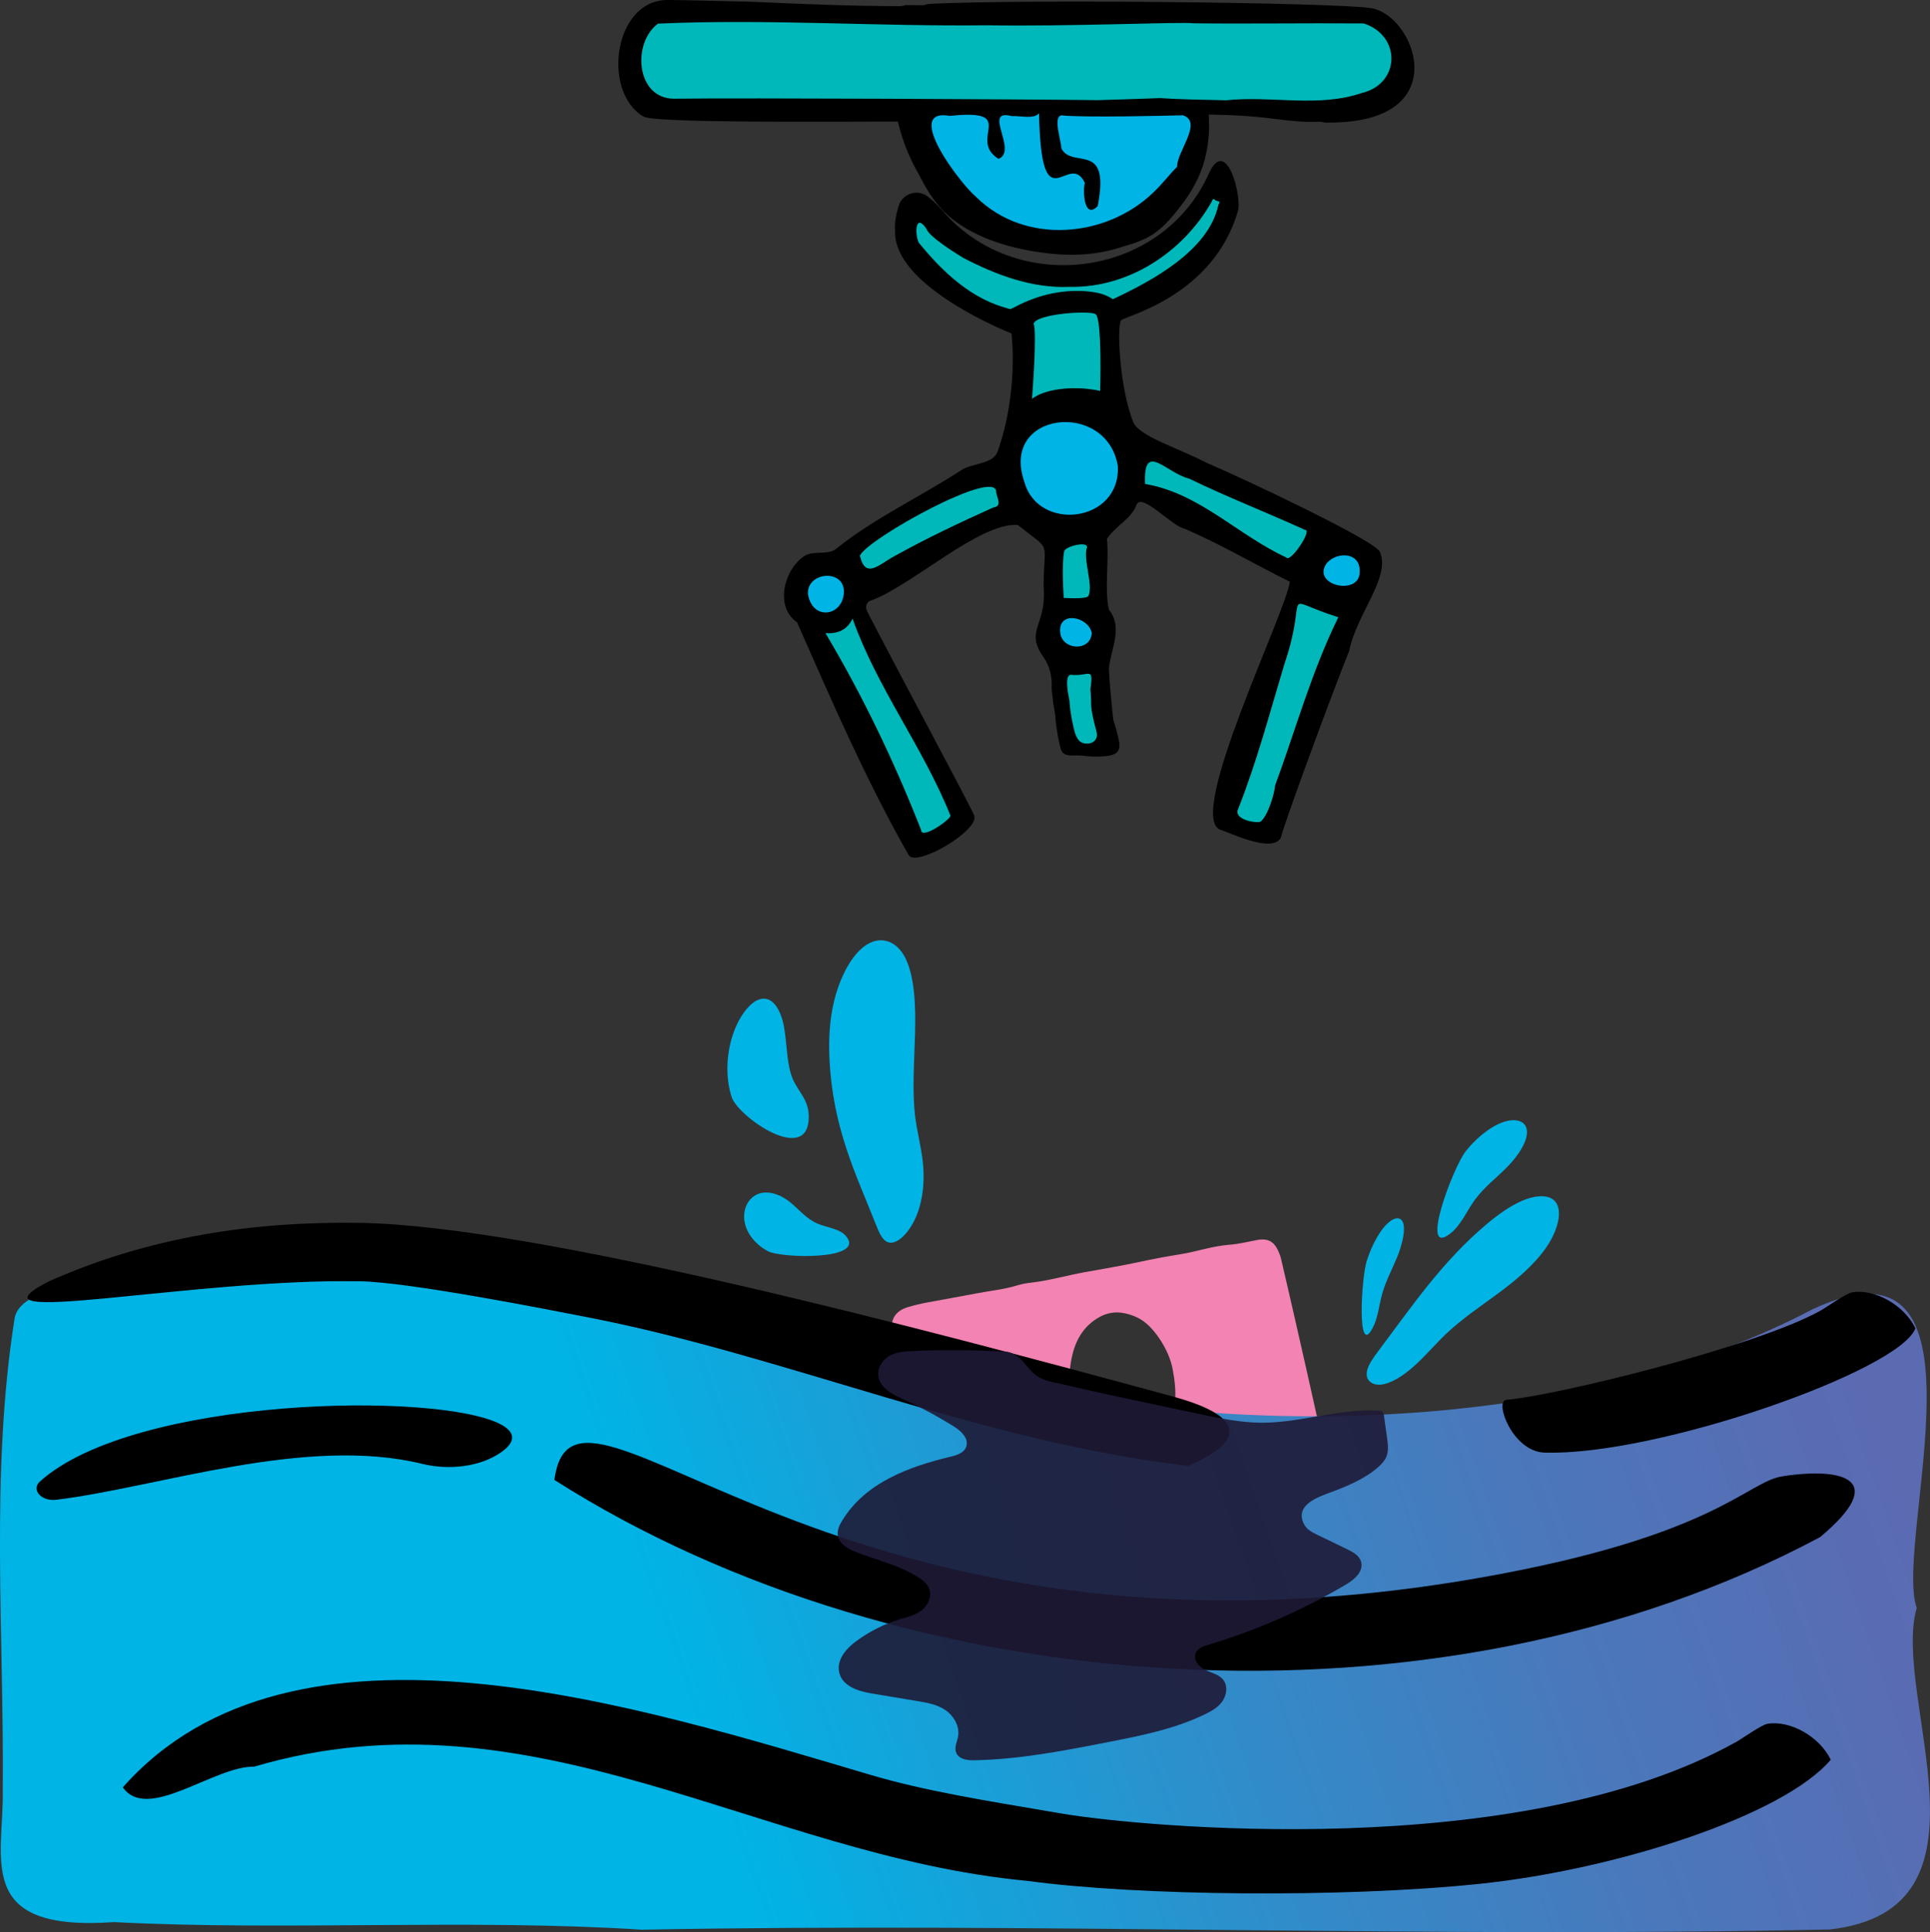 <?xml version="1.0" encoding="UTF-8"?>
<svg id="Layer_2" data-name="Layer 2" xmlns="http://www.w3.org/2000/svg" xmlns:xlink="http://www.w3.org/1999/xlink" viewBox="0 0 600 600.77">
  <rect x="0" y="0" width="600" height="600.77" fill="#333333" stroke="none"/>
  <defs>
    <style>
      .cls-1 {
        fill: #f9f9fa;
      }

      .cls-2 {
        fill: #00b8b9;
      }

      .cls-3 {
        fill: #00b4e6;
      }

      .cls-4 {
        fill: #f283b2;
      }

      .cls-5 {
        fill: #1e1936;
      }

      .cls-6 {
        fill: url(#Degradado_sin_nombre_23);
      }

      .cls-7 {
        opacity: .9;
      }
    </style>
    <linearGradient id="Degradado_sin_nombre_23" data-name="Degradado sin nombre 23" x1="212.2" y1="529.09" x2="702.98" y2="358.63" gradientUnits="userSpaceOnUse">
      <stop offset="0" stop-color="#00b4e6"/>
      <stop offset=".1" stop-color="#11a6dc"/>
      <stop offset=".31" stop-color="#328bc9"/>
      <stop offset=".51" stop-color="#4a78bb"/>
      <stop offset=".69" stop-color="#596cb3"/>
      <stop offset=".85" stop-color="#5e69b1"/>
    </linearGradient>
  </defs>
  <g id="Layer_1-2" data-name="Layer 1">
    <g>
      <path class="cls-4" d="M413.56,515.9c-3.14,.68-6.27,1.57-9.41,2.04-4.41,.66-8.76,1.54-13.14,2.36-6.97,1.3-13.91,2.81-20.87,4.09-9.17,1.68-18.3,3.52-27.48,5.18-8.19,1.48-16.38,3-24.54,4.63-4.12,.82-8.18,1.92-12.41,2.16-.72,.04-1.44,.34-2.14,.57-3.2,1.06-6.73-.74-7.54-4.02-.58-2.31-1.01-4.68-1.31-7.04-.94-7.27-2.12-14.5-3.31-21.73-1.05-6.42-2.1-12.84-3.08-19.27-1.24-8.14-2.46-16.28-3.75-24.41-.93-5.86-1.92-11.71-2.64-17.6-.52-4.24-1.57-8.43-2.06-12.69-.55-4.75-1.73-9.4-2.13-14.17-.04-.49-.15-.98-.26-1.46-.92-4.02,.71-6.9,4.72-8.1,1.97-.59,3.98-1.08,6-1.45,5.18-.97,10.38-1.88,15.55-2.87,4.19-.8,8.46-1.21,12.57-2.48,1.48-.46,3.05-.69,4.59-.87,5.48-.66,10.79-2.21,16.21-3.19,5.74-1.04,11.51-1.99,17.2-3.23,4.18-.91,8.4-1.69,12.59-2.36,5.12-.82,10.03-2.57,15.26-2.96,2.82-.21,5.68-.9,8.5-1.45,3.49-.67,5.48,.41,6.83,3.69,.25,.61,.53,1.22,.68,1.85,1.61,6.9,3.21,13.8,4.78,20.71,2.3,10.12,4.6,20.25,6.84,30.38,1.27,5.71,2.34,11.47,3.66,17.17,1.77,7.61,3.28,15.29,5.31,22.84,.81,3.02,1.09,6.18,1.93,9.19,1.4,5,1.95,10.2,3.79,15.08,.69,1.83,.59,3.69-.45,5.48-.71,1.22-1.66,1.97-2.99,2.4-2.45,.79-5.01,.98-7.5,1.52Zm-48.91-89.68c-.56-3.42-2.16-7.11-4.51-10.44-1.96-2.78-4.23-5.24-7.53-6.55-3.63-1.45-7.22-1.68-10.72,.24-4.63,2.53-7.21,6.58-8.46,11.61-2.01,8.09-.68,15.68,3.29,22.91,1.75,3.18,4.16,5.72,7.28,7.53,2.41,1.4,5.01,1.97,7.83,1.66,6.2-.7,9.65-4.71,11.75-10.02,2.08-5.24,2.28-10.75,1.06-16.93Z"/>
      <rect class="cls-1" x="309.72" y="471.19" width="44.48" height="44.48" rx="10.6" ry="10.6" transform="translate(-87.68 72.04) rotate(-10.95)"/>
      <rect class="cls-1" x="361.7" y="470.03" width="37.05" height="37.05" rx="10.6" ry="10.6" transform="translate(-85.88 81.11) rotate(-10.95)"/>
      <path class="cls-5" d="M328.21,493.87l-8.51,1.65c-2.14,.41-4.21-.99-4.63-3.13l-1.65-8.51c-.41-2.14,.99-4.21,3.13-4.63l8.51-1.65c2.14-.41,4.21,.99,4.63,3.13l.35,1.81c.07,.38-.18,.76-.56,.83l-6.74,1.3c-.38,.07-.63,.45-.56,.83l.4,2.09c.07,.38,.45,.63,.83,.56l6.74-1.3c.38-.07,.76,.18,.83,.56l.35,1.83c.41,2.14-.99,4.21-3.13,4.63Z"/>
      <path class="cls-5" d="M379.48,490.05l-8.51,1.65c-2.14,.41-4.21-.99-4.63-3.13l-1.65-8.51c-.41-2.14,.99-4.21,3.13-4.63l8.51-1.65c2.14-.41,4.21,.99,4.63,3.13l.35,1.81c.07,.38-.18,.76-.56,.83l-6.74,1.3c-.38,.07-.63,.45-.56,.83l.4,2.09c.07,.38,.45,.63,.83,.56l6.74-1.3c.38-.07,.76,.18,.83,.56l.35,1.83c.41,2.14-.99,4.21-3.13,4.63Z"/>
    </g>
    <path class="cls-6" d="M568.75,599.93c-123.68,2.72-245.99-2.23-369.23,.07-54.08-3.46-110.26,.4-164.06-2.36-43.73,3.1-34.2-19.62-34.6-41.21,.41-49.26-3.95-98.44,3.72-146.76,4.49-20.76,103.24-7.86,128.74-12.3,69.88-6.74,113.2,14.26,175.26,31.61,80.9,19.38,184.66,15.23,254.91-21.89,58.74-27.49,25.06,72.3,32.38,92.85-7.99,27.69,27.66,93.97-27.13,100Z"/>
    <path d="M17.54,466.33c-4.69,.57-7.99-3.13-5.09-5.73,29.48-26.41,124.14-28.05,143.34-17.66,4.31,2.33,4.82,5.27-.06,8.66-6.34,4.42-15.96,5.64-24.46,3.56-36.32-8.88-82.1,7.31-113.73,11.16Z"/>
    <path d="M468.28,435.26c15.34-1.27,78.2-16.68,97.93-27.88,1.85-1.05,7.64-5.24,9.63-5.56,7.03-1.13,16.11,3.96,19.62,11.17-4.68,13.16-80.43,39.77-115.32,38.67-9.94-.31-15.69-16.09-11.86-16.4Z"/>
    <path d="M569.15,547.15c-3.51-7.21-12.59-12.3-19.62-11.17-1.98,.32-7.77,4.52-9.63,5.56-67.89,37.99-185.87,26.36-209.51,22.41-1.71-.29-3.45-.59-5.2-.89,0,0-.02,0-.02,0h0c-17.97-3.04-37.9-6.27-54.19-11.09-72.64-21.48-179.85-56.04-232.8,3.77,7.68,10.96,28.38-6.66,40.83-6.43,86.69-25.53,157.23,27.71,240.33,35.51,.01,0,.02,0,.03,0,34.07,4.67,97.95,5.36,140.56,.93,42.62-4.42,94.51-21.22,109.23-38.61Z"/>
    <path class="cls-2" d="M340.75,206.9c-3.39-.09-6.79,.07-10.15,.5-.31,.04-.63,.08-.9,.25-.63,.39-.69,1.26-.69,2,.03,4.59,.26,9.18,.67,13.75,.05,.59,.13,1.22,.51,1.68,.72,.85,2.07,.62,3.14,.94,1.98,.6,3.24,3.24,5.29,2.95,.5-.07,.97-.33,1.36-.66,1.78-1.49,1.99-4.09,2.33-6.38,.38-2.54,1.07-5.04,1.25-7.6,.18-2.56-.23-5.29-1.81-7.31"/>
    <path d="M346.63,228.66c-2.7-1.33-5.25-2.71-7.58-4.16,0,0,.4-6.45-.07-10.11,1.04-7.56-.35-3.93-6.05-4.58-2.89,0,.41,11.61,.41,11.61l-5.93-3.1s-.52-3.92-.48-4.41c.25-3.46-.62-6.88-2.61-9.72-2.17-3.1-2.56-5.21-2.25-7.29,.53-3.53,3.09-6.95,2.35-14.92,.22-14.57,2.61-10.26-7.99-18.73-11.92-.97-33.31,19.24-46.06,23.62-.8,.36-1.59,1.67-.79,3.22,9.11,17.71,31.15,58.69,33.24,63.34,2.09,4.65-18.4,16.6-20.39,12.34-13.21-23.18-23.9-47.92-34.65-72.29-7.1-4.78-3.99-16.73,2.53-20.74,2.79-1.59,7.41-.07,9.75-2.19,11.51-9.29,26.45-16.31,39.05-24.53,3.46-2.05,9.63-1.72,11.01-5.59,6.64-18.58,4.34-36.74,4.34-36.74,0,0-36.81-14.42-36.19-31.85-.24-2.7,.36-5.28,1.09-7.78,1.17-3.97,6.02-5.45,9.22-2.84,2.13,1.73,4.06,3.76,5.49,5.49,23.3,25.36,67.45,19.35,81.81-12.89,5.35-11.66,10.33,7.21,8.94,11.92-7.65,25.83-33.74,32.17-36.2,33.77-1.5,.98-.66,21.02,3.7,31.74,1.79,4.41,13.79,7.98,23.07,12.78,9.56,4.02,51.96,23.93,53.56,27.52,3.51,7.91-7.11,19.01-9.51,30.82-5.54,13.7-20.53,54.49-21.19,57.93-2.39,5.33-16.32-1.58-19.13-2.41-9.99-5.01,20.44-67.05,21.89-77-11.49-5.69-21.39-11.63-32.88-16.56-3.71-.67-13.06-11.08-14.74-7.54-1.65,4.62-6.66,6.75-9.26,10.75,.71,7.19-.83,15.38,.6,22.01,4.56,5.7,.5,12.31,.01,18.4,.27,6.96,1.88,20.66,1.88,20.66Z"/>
    <path d="M327.42,218.66c.38,2.66,1.09,5.25,2.12,7.72,.48,1.15,.95,2.56,1.93,3.4s2.37,1.21,3.57,1.56c2.57,.75,5.36,1.06,8.01,.55s4.74-2.92,3.39-5.56c-.88-1.72-3.47-.2-2.59,1.51,.23,.44-.58,.85-.86,.96-.85,.32-1.84,.34-2.74,.33-2-.01-3.95-.47-5.82-1.15-.79-.29-1.1-.52-1.47-1.28-.45-.91-.83-1.84-1.17-2.79-.7-1.97-1.18-4-1.48-6.06-.11-.8-1.14-1.24-1.85-1.05-.86,.24-1.16,1.04-1.05,1.85h0Z"/>
    <path d="M330.09,219.57c.46,2.18,1.03,4.33,1.71,6.45,.34,1.05,.61,2.28,1.47,3.04,.92,.82,2.23,.81,3.39,.89,1.09,.07,2.19,.1,3.29,.08,.59-.01,1.17-.03,1.75-.07,.62-.04,1.29-.03,1.83-.37,1.26-.78,.81-2.22,.46-3.37s-.77-2.18-1.27-3.22c-.29-.59-1.09-.85-1.69-.69-.66,.18-1.07,.78-1.1,1.45-.06,1.11-.33,2.23-.8,3.24-.34,.73-.2,1.62,.54,2.05,.65,.38,1.71,.2,2.05-.54,.71-1.51,1.12-3.08,1.21-4.75l-2.8,.76c.29,.59,.54,1.19,.75,1.82,.11,.32,.21,.65,.31,.98,.05,.16,.09,.33,.13,.49l.05,.2c.06,.33,.08,.26,.04-.21l.39-.66c.61-.17,.76-.24,.45-.21-.07,0-.15,.01-.22,.02-.18,.01-.36,.02-.55,.03-.37,.02-.73,.04-1.1,.05-.73,.02-1.46,.02-2.19,0s-1.39-.05-2.08-.11c-.26-.02-.62-.03-.8-.09-.13-.04,0,.14-.1-.07-.5-1.09-.85-2.55-1.2-3.79-.39-1.38-.73-2.78-1.03-4.18-.17-.79-1.1-1.25-1.85-1.05-.82,.23-1.22,1.05-1.05,1.85h0Z"/>
    <path d="M330,225.53c-.06,1.39,.13,2.78,.45,4.13,.28,1.17,.57,2.43,1.07,3.52,.55,1.18,1.61,1.67,2.87,1.69,1.34,.02,2.69-.04,4.03-.07s2.6-.06,3.91-.1,2.84,.08,3.56-1.27c.53-1.01,.41-2.41,.33-3.51-.11-1.33-.37-2.63-.79-3.9l-2.51,1.46c.49,.55,.9,1.19,1.16,1.88,.14,.36,.25,.74,.32,1.13,.06,.33,0,.46,.24,.06,.28-.46,.12-.24-.18-.19-1.98,.34-4.1,.31-6.1,.18-.94-.06-1.87-.15-2.8-.31-.72-.12-1.24-.15-1.47-.84-.29-.87-.47-1.77-.81-2.63-.38-.96-.82-1.89-1.34-2.78-.63-1.08-2.45-.92-2.74,.36-.36,1.56-.48,3.15-.31,4.74h3c-.31-2.73-.63-5.47-.94-8.2-.09-.8-.62-1.5-1.5-1.5-.78,0-1.55,.69-1.5,1.5,.14,2.47,.41,4.94,.83,7.38,.21,1.26,.47,2.51,.76,3.75,.27,1.15,.64,2.28,1.9,2.65,1.09,.32,2.4,.23,3.52,.23,1.24,0,2.48-.06,3.72-.16,2.56-.2,5.11-.56,7.66-.92,.8-.11,1.24-1.14,1.05-1.85-.24-.86-1.04-1.16-1.85-1.05-4.2,.59-8.43,1.16-12.68,.92-.05,0-.5-.06-.52-.03l.3,.26-.06-.24c0-.48-.26-1.08-.36-1.55-.23-1.04-.43-2.09-.6-3.14-.34-2.07-.55-4.17-.67-6.26h-3c.31,2.73,.63,5.47,.94,8.2,.09,.8,.62,1.5,1.5,1.5,.74,0,1.59-.69,1.5-1.5-.15-1.33-.1-2.64,.2-3.95l-2.74,.36c.64,1.1,1.16,2.25,1.52,3.48s.55,2.38,1.55,3.2c.93,.77,2.13,.93,3.29,1.09,1.41,.19,2.82,.32,4.25,.34,1.34,.02,2.68-.04,4.02-.19,1.2-.13,2.57-.23,3.21-1.43,.56-1.05,.13-2.5-.27-3.55-.44-1.15-1.07-2.16-1.89-3.08-.98-1.11-2.98,.06-2.51,1.46,.27,.81,.5,1.65,.62,2.5,.07,.49,.1,.99,.1,1.49,0,.18-.12,1.13-.04,1.22-.24-.24,1.03-.2,.08-.36-.2-.03-.45,.01-.65,.02-.49,.01-.98,.03-1.46,.04-1.03,.03-2.06,.05-3.09,.07-.98,.02-1.95,.04-2.93,.05-.18,0-.95,.06-.97,.05,.02,.01-.14-.5-.17-.61-.58-1.89-1.11-3.77-1.02-5.77s-2.92-1.93-3,0h0Z"/>
    <path d="M342.76,223.29c.59,1.71,1.11,3.45,1.57,5.2,.24,.91,.46,1.83,.65,2.76,.03,.15,.11,.51,.1,.55,0,.03,.21-.16-.02,.02-.08,.06-.21,.07-.34,.1-3.41,.82-7.15,.2-10.56-.25-.8-.1-1.5,.76-1.5,1.5,0,.9,.69,1.39,1.5,1.5,2.09,.27,4.18,.54,6.29,.58,1.01,.02,2.02-.01,3.02-.13s2.17-.21,3.11-.72c2.2-1.21,1.35-3.87,.88-5.8-.5-2.07-1.11-4.11-1.8-6.12-.26-.77-1.03-1.27-1.85-1.05-.75,.2-1.31,1.08-1.05,1.85h0Z"/>
    <path class="cls-2" d="M338.91,90.7c2.45,.27,4.82,.82,7.06,2.33,12.41-5.8,29.85-15.23,32.8-29.35,1-1.39-.58-1.04-.98-1.46-.78-.81-.89,.12-1.11,.51-8.85,15.66-25.85,26.83-44.11,26.45-11.58,.56-22.89-3.68-32.99-8.94-1.24-.73-10.74-6.48-11.59-9.12-3.39-5.1-3.72,1.65-2.34,4.37,7.49,9.17,16.51,17.77,28.51,20.63,.59-.27,1.18-.57,1.79-.89,7.06-3.7,15.04-5.42,22.96-4.55Z"/>
    <path class="cls-2" d="M320.83,124.01c4.53-3.49,14.22-4.04,21.18-2.46,0,0,.67-21.7-1.32-23.8-1.25-1.31-18.39-.3-19.36,2.9,1.14,2.73-.5,23.35-.5,23.35Z"/>
    <path class="cls-3" d="M347.51,144.88c-3.43-20.65-36.79-16.97-29.04,4.99,4.27,15.62,29.97,12.71,29.04-4.99Z"/>
    <path class="cls-2" d="M416.06,191.92c-19.12-5.97-8.83-8.75-16.78,14.62-4.53,15.06-8.55,30.35-14.34,44.93-1.71,3.57,6.19,4.61,6.98,3.98,2.35-1.91,4.38-9.04,4.47-11.17,6.49-17.63,11.37-35.51,19.67-52.35Z"/>
    <path class="cls-2" d="M256.62,196.87c11.42,19.19,21.33,39.76,29.72,61.17,.05,3.22,9.22-3.27,9.14-4.43-8.52-21.33-22.81-39.67-30.43-61.26-1.77,3.72-4.83,4.73-8.43,4.52Z"/>
    <path class="cls-2" d="M355.97,150.48c17,2.88,28.75,15.87,43.93,22.86,1.2,1.85,8.31-8.77,5.76-8.59-12.3-5.6-24.33-10.27-36.03-15.95-7.24-1.79-14.25-11.88-13.65,1.69Z"/>
    <path class="cls-2" d="M267.33,172.77c1.71,7.57,6.06,2.61,10.84,.09,9.81-5.45,20.18-10.37,30.56-15.04,2.96-.41,1.23-2.87,.96-4.82,.27-7.78-40.05,14.54-42.37,19.78Z"/>
    <path class="cls-3" d="M262.36,183.79c-.24-7.06-11.64-5.83-11.18,.96,1.45,8.57,11.18,6.82,11.18-.96Z"/>
    <path class="cls-2" d="M330.86,171.34c-.92,4.08-.16,14.57-.16,14.57,0,0,7.1,.49,7.65-.6,1.65-3.27-1.81-11.72-.39-15.18-.03-1.99-6.8-.15-7.1,1.21Z"/>
    <path class="cls-3" d="M422.7,177.78c.27-6.14-7-6.36-10.22-2.7-5.06,6.96,10.32,10.38,10.22,2.7Z"/>
    <path class="cls-3" d="M339.42,196.81c-1.14-5.25-10.68-7.02-9.81,0,.7,5.42,9.43,5.85,9.81,0Z"/>
    <g>
      <path d="M425.92,2.47c-13.69-1.71-106.19-2.71-136.18-1.31-1.08,.05-1.96,.22-2.66,.48-1.84-.02-3.67-.04-5.5-.07-.56,.22-1.2,.36-1.92,.35-15.34-.03-30.66-.68-45.98-1.37C222.9,.28,213.97,.05,207.8,0c-16.88-.35-20.85,28.3-7.89,36.17,3.41,2.62,80.4,1.29,105.52,1.69,.79-.71,1.85-1.16,3.21-1.16,34.28-.11,69.51-6.56,103.36,1.43,.9-.01,1.8-.02,2.7-.04,38.02-.76,24.91-33.91,11.22-35.61Z"/>
      <path d="M417.33,33.51c-7.05,2.34-14.5,1.3-21.7,.4-7.71-.96-15.43-1.25-23.2-1.33s-15.38-.2-23.05-.92-15.68-1.57-23.6-1.34c-8.51,.25-17.36,.4-25.63,2.58-1.34,.35-1.52,2.66,0,2.89,7.03,1.08,14.22-.6,21.24-1.11s14.51-.66,21.77-.79,14.36-.23,21.53-.71c3.55-.24,7.08-.61,10.61-1s6.77-.57,10.16-.09c7.36,1.04,14.29,4.03,21.73,4.67v-3c-3.54,.44-6.92-.46-10.36-1.17s-6.61-.97-9.98-.87c-6.99,.2-13.94,1.41-20.93,1.87-13.98,.91-28.01,.52-42-.14-7.97-.38-15.95-.81-23.92-1.23-1.93-.1-1.92,2.9,0,3,14.11,.74,28.22,1.63,42.35,1.86,7.04,.11,14.08,.04,21.11-.34,6.93-.38,13.79-1.39,20.71-1.88,3.9-.27,7.77-.2,11.62,.58s7.53,1.8,11.39,1.32c1.89-.23,1.96-2.83,0-3-6.56-.56-12.74-3.06-19.18-4.27-3.28-.61-6.56-.83-9.89-.58-3.51,.27-6.99,.77-10.5,1.06-14.24,1.16-28.55,.67-42.81,1.49-3.98,.23-7.95,.57-11.9,1.04s-7.99,1-11.96,.39v2.89c7.41-1.95,15.23-2.09,22.85-2.4,7.93-.32,15.73,.31,23.62,1.08s15.34,1.01,23.05,1.09c7.8,.08,15.58,.19,23.33,1.12,8.08,.97,16.41,2.34,24.33-.29,1.82-.61,1.04-3.5-.8-2.89h0Z"/>
      <path d="M282.89,33.42c23.7-.62,47.42-1.24,71.11-.22,6.68,.29,13.36,.71,20.02,1.29l-1.5-1.5c1.17,9.19-.42,18.5-5.64,26.26-2.51,3.73-5.51,7.71-9.14,10.42-3.87,2.89-8.87,4.05-13.55,4.89-9.94,1.8-19.8,.72-29.49-1.87-4.6-1.23-9.37-2.43-13.38-5.11-3.65-2.44-6.76-5.89-9.39-9.37-5.92-7.85-9.77-17.25-10.92-27.02l-1.5,1.5c3.58,.04,7.13-.31,10.64-1,1.89-.38,1.09-3.27-.8-2.89-3.25,.65-6.53,.93-9.85,.9-.74,0-1.59,.7-1.5,1.5,1.09,9.28,4.32,18.25,9.54,26.02,2.61,3.89,5.68,7.59,9.23,10.65,3.84,3.3,8.27,5.2,13.09,6.61,10.3,3.01,20.72,4.9,31.47,3.54,5.05-.64,10.3-1.67,14.9-3.92s7.76-6.08,10.78-9.96c3.44-4.43,6.15-9.24,7.56-14.7s1.63-10.96,.93-16.43c-.11-.86-.6-1.42-1.5-1.5-23.63-2.06-47.36-2.05-71.06-1.56-6.69,.14-13.38,.31-20.07,.49-1.93,.05-1.93,3.05,0,3h0Z"/>
      <path d="M279.62,39.36c4.05,10.4,7.82,22.3,17.08,29.24,8.72,6.54,20.4,9.38,31.09,10.38,10.71,1,22.91-.93,31.46-7.9,9.33-7.61,9.5-20.18,14.2-30.42-4.57-1.93-9.14-3.85-13.71-5.78-1.87,7.27-3.74,14.55-5.62,21.82l14.46,3.99c.43-2.7,2.02-4.53,3.3-6.91,1.62-3,2.47-5.72,2.69-9.13,.24-3.7-3.65-7.98-7.5-7.5-13.43,1.66-26.04-.16-39.18-2.91s-25.91-4.65-38.96-6.48l-1.99,14.73c12.71,1.12,25.47,.68,38.2,1.4,6.07,.34,12.17,1.53,18.25,1.39s11.95-2.72,18.04-2.53v-15c-8.95,.7-17.87,.69-26.82-.04-3.27-.26-6.38,2.52-7.23,5.51-.99,3.45,.79,6.45,3.45,8.47,2.9,2.21,5.8,4.41,8.7,6.62,2.5,1.9,3.83,2.44,3.66,5.8-.1,2.03-.25,2.66-2.35,2.69-.9,.01-2.23-.82-2.86-.7,.15-.03-1.82,1.6-1.17,1.65l-6.48-11.29c-1.71,3.61-3.85,6.52-7.21,8.75,3.67,2.82,7.34,5.65,11.02,8.47-.09,.34-1.98,.52-1.06,.84v-14.46c-2.23,.72-4.35,1-6.6,1.45-.49-.04-.96-.16-1.41-.36,.23,.52,.21,1.05-.06,1.58l-12.8-5.3c.02,1.33,.04,2.65,.06,3.98,.02,1.56-1.14,5.01,1.24,3.12,3.28-2.62,.28,.09,.37-1.36,.05-.8-.29-1.46-.18-2.5l-1.02,3.79-1.17,1.01-3.79,1.02-3.99-2.83v-3.99c.24-.98,4.62-2.23,4.73-1.89-.22-.65-.37,1.46-2,1.91h-3.99l-.43-7h3.99l2.74,3.14-.76,5.78c-1.51,2.25-.4,1.03,1.55,.29,1.18-.44,2.37-.88,3.56-1.3,2.98-1.05,5.98-2.03,9.01-2.92,5.76-1.71,11.59-3.1,17.47-4.28,9.46-1.88,5.46-16.34-3.99-14.46-8.68,1.73-17.23,3.98-25.59,6.89-6.78,2.36-18.63,5.31-15.45,15.06,3.03,9.29,15.81,7.69,19.23-.32,3.15-7.36-1.88-16.3-10.34-15.47-17.21,1.69-10.02,31.98,7.07,26.79,7.73-2.35,10.66-12.48,4.27-17.89-6.86-5.8-16.32-.55-16.28,8.14s7.21,16.47,16.11,16.43c4.51-.02,8.99-2.22,11.19-6.23,2.38-4.36,1.44-10.18,1.37-14.92-.09-6.49-8.14-9.9-12.8-5.3-5.46,5.39-5.43,14.22,.06,19.63,6.16,6.07,15.07,5.19,22.6,2.76,7.21-2.33,7.02-12.05,0-14.46-7.48-2.58-15.46,2.12-17.39,9.64-1.54,6.01,5.37,12.22,11.02,8.47s9.78-8.21,12.59-14.13c2.55-5.38-.57-10.76-6.48-11.29-10-.89-16.39,9.66-12.96,18.5,3.39,8.74,13.87,12.18,22.46,9.8,9.45-2.62,12.66-11.76,11.64-20.74-1.19-10.52-11.87-15.73-19.55-21.57-1.26,4.66-2.52,9.32-3.79,13.98,8.95,.73,17.87,.74,26.82,.04,9.53-.75,9.77-14.7,0-15-5.9-.18-11.28,2.09-17.08,2.51-6.34,.46-12.88-1.02-19.21-1.38-12.73-.71-25.49-.27-38.2-1.4-8.32-.74-10.38,13.56-1.99,14.73,13.69,1.91,27.3,4.04,40.84,6.87s27.27,4.79,41.29,3.05l-7.5-7.5c-.11,1.69-1.88,3.51-2.68,4.92-1.26,2.24-2.37,4.57-2.78,7.13-1.47,9.3,12,13.55,14.46,3.99,1.87-7.27,3.74-14.55,5.62-21.82,2.04-7.91-10.04-13.76-13.71-5.78-1.98,4.32-3.57,8.72-4.89,13.28-1.1,3.81-1.82,8.32-4.28,11.56-4.62,6.09-14.95,6.62-21.82,6.18-7.55-.48-16.31-2.52-22.73-6.7-7.06-4.6-9.76-14.53-12.68-22.03-1.46-3.76-5.04-6.41-9.23-5.24-3.59,1.01-6.72,5.42-5.24,9.23h0Z"/>
    </g>
    <path class="cls-3" d="M365.95,51.84c-2.46,2.47-4.7,5.47-7.36,7.96-14.48,14.08-39.89,16.56-55.15,1.42-4.99-4.17-22.91-27.81-8.11-25.19,21.83-2.27,5.25,7.19,15.1,13.37,6.15-2.5-5.2-15.73,4.07-13.31,2.69-.15,6.84,1.05,8.52-.87,.69,35.42,9.19,11.13,14.23,21.63-.7,2.73-.16,11.57,4.01,7.2,4.01-20.45-7.8-11.37-11.28-17.85-.13-2.55-2.66-9.92-.02-10.34,6.95,.76,33,.11,37.79-.02,6.31,2.08-1.88,11.27-1.82,16.01Z"/>
    <path class="cls-2" d="M423.38,28.91c-13.64,4.64-27.98,.77-42.2,2.27-35.9-.69-4.26-1.07-40-.04-21.52-.29-110.26-.73-131.69-.45-11.8-.07-13.03-17.38-4.93-23.34,33.83-1.53,68.2,.92,102.52,.51,24.29,.46,60.65-1.15,63.99-.61,17.55,.19,35.47-.1,52.9,.04,11.72,3.84,11.38,18.73-.59,21.63Z"/>
    <path class="cls-2" d="M332.5,218.4c.18,2.15,.49,4.3,.95,6.41,.39,1.77,.71,3.94,1.93,5.36s4.01,1.44,5.17-.15c.64-.87,.51-1.93,.24-2.91s-.55-2.03-.78-3.06c-.52-2.28-.91-4.59-1.15-6.91-.09-.81-.63-1.5-1.5-1.5-.74,0-1.59,.69-1.5,1.5,.24,2.23,.57,4.45,1.03,6.64,.23,1.11,.49,2.21,.79,3.31,.04,.16,.27,1.41,.38,1.45-.13-.05,.29-.47,.16-.36,.28-.14,.3-.16,.06-.07-.09,.03-.18,.05-.27,.07-.06,.01-.41,.11-.29,.07,.09,.06,.09,.06,0,0-.09-.05-.09-.05,0,.01-.09-.08-.34-.46-.39-.57-.39-.89-.58-1.92-.8-2.86-.5-2.12-.85-4.27-1.03-6.44-.07-.81-.64-1.5-1.5-1.5-.76,0-1.57,.69-1.5,1.5h0Z"/>
    <path class="cls-2" d="M338.9,227.99c-.25-1.96-.42-3.93-.51-5.9-.04-.78-.66-1.54-1.5-1.5-.78,.04-1.54,.66-1.5,1.5,.09,1.97,.26,3.94,.51,5.9,.05,.41,.13,.75,.44,1.06,.26,.26,.69,.46,1.06,.44s.79-.14,1.06-.44c.25-.27,.49-.68,.44-1.06h0Z"/>
    <g>
      <path class="cls-3" d="M428.52,420.05c10.38-13.82,19.78-27.76,33.6-39.38,3.53-2.96,7.31-5.71,11.1-7.32,3.79-1.62,7.61-1.99,9.72-.29,3.18,2.56,1.63,9.2-2.22,14.77-3.84,5.57-9.44,10.22-14.95,14.3s-11.22,7.86-16.28,12.68c-3.11,2.96-5.9,6.25-9.04,9.19-3.13,2.94-6.82,5.6-10.19,6.37-3.37,.77-6.1-.99-5.22-4.37,.51-1.95,2.02-4,3.48-5.94Z"/>
      <path class="cls-3" d="M450.77,383.63c-9.61,7.36,.97-20.73,4.91-25.68,3.95-4.96,9.52-9.17,14.15-9.62,2.32-.22,4.36,.62,4.79,2.77,.67,3.3-2.54,8.18-5.95,11.65s-7.34,6.42-10.19,10.35c-2.59,3.57-4.31,7.93-7.7,10.52Z"/>
      <path class="cls-3" d="M426.67,413.04c-4.9,9.11-3.43-15.78-1.79-20.94,1.64-5.18,4.48-10.41,7.45-12.5,1.49-1.04,3-1.18,3.71,.25,1.09,2.2-.08,7.04-1.65,10.91-1.57,3.87-3.58,7.55-4.7,11.55-1.01,3.63-1.29,7.52-3.02,10.73Z"/>
    </g>
    <path d="M460.77,490.45c72.36-12.82,82.27-29.69,93.3-31.41,18.7-2.92,33.47,.81,11.74,18.91-119.15,63.6-284.81,51.45-393.46-17.8,6.17-46.69,86,66.17,288.42,30.3Z"/>
    <path d="M369.38,455.78c-64.1-7.34-125.45-34.35-186.67-46.19-10.86-2.1-55.19-10.94-70.85-11.21-52.52-.9-125.53,14.98-96.85,.13,31.05-13.92,63.84-18.81,96.89-18.28,54.49,.87,173.89,32.52,252.65,53.97,24.49,6.67,21.03,14.68,4.83,21.58Z"/>
    <g class="cls-7">
      <path class="cls-5" d="M312.16,420.28c-9.53-.57-19.08-.64-28.62-.19-2.3,.11-4.67,.26-6.75,1.34s-3.83,3.3-3.78,5.81c.08,3.94,4.06,6.16,7.39,7.66,5.58,2.52,11.02,5.43,16.25,8.71,2.11,1.32,4.51,3.55,3.77,6.08-.59,2-2.79,2.72-4.67,3.18-12.9,3.09-26.69,7.98-33.97,20-.77,1.26-1.47,2.7-1.35,4.21,.21,2.73,2.86,4.34,5.22,5.3,6.68,2.7,13.85,4.17,19.97,8.15,1.4,.91,2.82,2.06,3.34,3.75,.75,2.4-.63,5.08-2.55,6.51s-4.27,1.96-6.51,2.63c-4.86,1.46-9.5,3.78-13.68,6.84-2.99,2.19-6.05,5.57-5.39,9.43,.78,4.54,5.89,6.15,10.07,6.85,4.78,.8,9.56,1.59,14.34,2.39,2.98,.5,6.06,1.03,8.63,2.76,2.57,1.73,4.53,4.97,3.98,8.21-.27,1.61-1.13,3.21-.69,4.77,.63,2.25,3.34,2.69,5.5,2.66,14.08-.23,28.02-2.95,41.88-5.66,10.32-2.02,20.77-4.08,30.32-8.78,1.89-.93,3.81-2.02,5.09-3.8,1.28-1.78,1.77-4.43,.64-6.33-1.19-1.98-3.58-2.49-5.59-3.36s-4.09-3.04-3.32-5.26c.56-1.6,2.28-2.23,3.8-2.68,14.98-4.45,29.48-10.8,43.12-18.88,2.46-1.46,5.29-3.9,4.56-6.85-.49-2-2.43-3.09-4.17-3.93-3.19-1.54-6.38-3.08-9.57-4.63-1.5-.72-3.09-1.54-3.93-3.08-3.31-6.08,4.31-8.64,8.23-10.09,5.01-1.85,10.92-4.32,14.99-8.06,.96-.88,1.86-1.88,2.34-3.14,.68-1.78,.43-3.8,.16-5.7-.31-2.26-.63-4.53-.94-6.79-.07-.51-.17-1.07-.55-1.38-.28-.23-.65-.26-.99-.29-12.26-.8-24.34,3.8-36.62,3.73-6.58-.04-13.08-1.41-19.54-2.77-4.73-1-9.46-2-14.19-3.01-9.13-1.93-18.26-3.87-27.35-6.02-3.72-.88-7.16-1.12-9.9-3.76-2.79-2.7-4.32-6.09-8.49-6.58"/>
    </g>
    <g>
      <path class="cls-3" d="M272.4,380.99c-6.3-15.95-13.57-30.28-14.54-52.02-.25-5.55-.03-11.53,1.42-17.61,1.45-6.08,4.3-12.29,7.96-15.87,5.51-5.39,11.46-3.34,14.29,2.53,2.83,5.87,3.17,14.67,2.94,23.38-.23,8.71-.94,17.77,.03,25.69,.6,4.87,1.82,9.19,2.37,14.09,.55,4.91,.34,10.73-1.69,16.18-2.03,5.45-6.27,10.05-9.23,8.86-1.7-.68-2.66-3.01-3.55-5.25Z"/>
      <path class="cls-3" d="M251.43,347.32c-.11,15.17-21.89-.04-23.94-6.13-2.06-6.1-1.94-14.88,1.5-22.42,1.73-3.78,4.39-7.18,7.11-8.04,4.18-1.33,6.79,3.55,7.69,8.87s.79,11.52,2.67,15.9c1.7,3.97,5.01,6.47,4.97,11.82Z"/>
      <path class="cls-3" d="M263.15,384.53c5.81,7.33-20.2,6.77-24.46,4.48-4.28-2.29-7.59-6.56-7.35-11.25,.12-2.35,1.26-4.82,3.43-6.08,3.33-1.94,7.65-.4,10.55,1.88,2.9,2.28,5.22,5.3,8.65,6.82,3.12,1.38,7.14,1.56,9.19,4.14Z"/>
    </g>
  </g>
</svg>